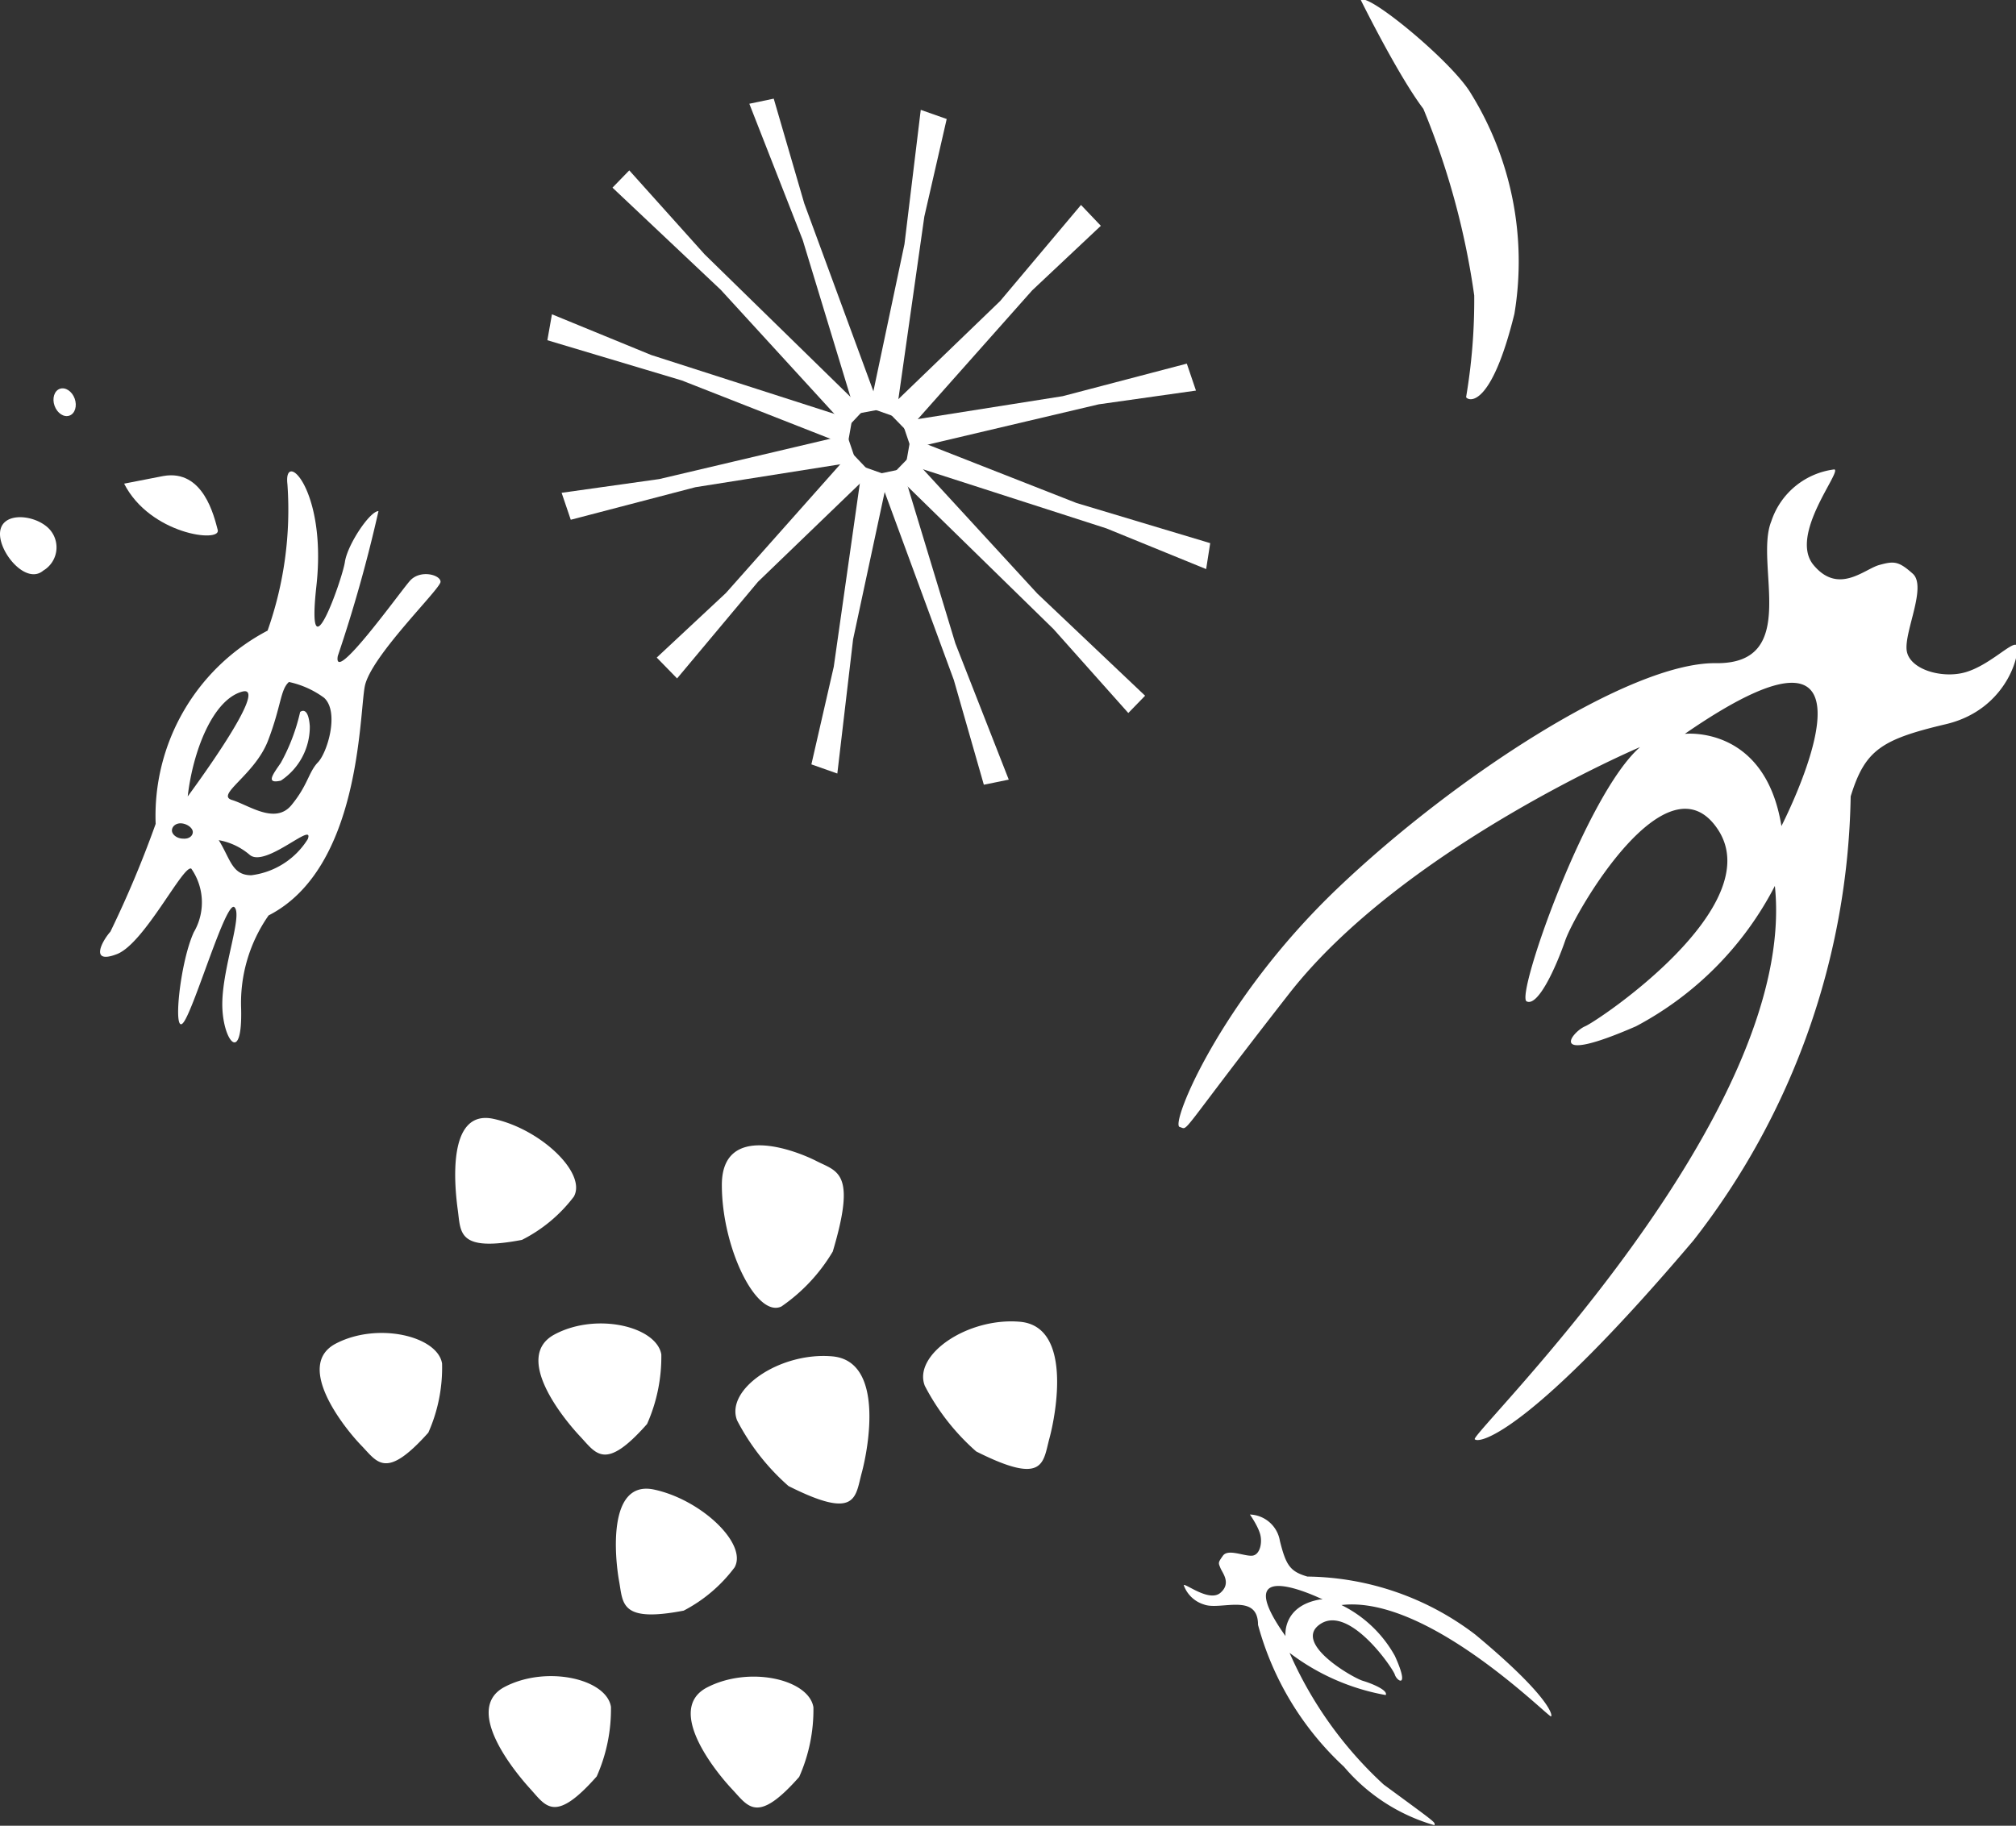<svg xmlns="http://www.w3.org/2000/svg" viewBox="0 0 39.63 35.9"><rect x="0" y="0" width="39.63" height="35.9" fill="#333333" stroke="none"/><defs><style>.cls-1{fill:#fff;}</style></defs><title>food_07</title><g id="圖層_2" data-name="圖層 2"><g id="food_07"><polygon class="cls-1" points="17.3 8.05 16.82 8.14 15.78 4.72 14.73 2.04 15.21 1.94 15.81 4 17.3 8.05"/><polygon class="cls-1" points="16.98 8.06 16.65 8.41 14.17 5.7 12.04 3.69 12.37 3.35 13.85 5 16.98 8.06"/><polygon class="cls-1" points="16.75 8.25 16.66 8.76 13.4 7.48 10.76 6.69 10.85 6.18 12.8 6.98 16.75 8.25"/><polygon class="cls-1" points="16.65 8.55 16.83 9.08 13.67 9.58 11.22 10.22 11.04 9.69 12.96 9.42 16.65 8.55"/><polygon class="cls-1" points="16.73 8.89 17.12 9.3 14.9 11.44 13.31 13.34 12.91 12.93 14.27 11.66 16.73 8.89"/><polygon class="cls-1" points="16.95 9.17 17.46 9.35 16.77 12.57 16.46 15.21 15.95 15.03 16.39 13.11 16.95 9.17"/><polygon class="cls-1" points="17.26 9.32 17.74 9.22 18.78 12.65 19.83 15.33 19.34 15.43 18.75 13.37 17.26 9.32"/><polygon class="cls-1" points="17.57 9.3 17.9 8.96 20.39 11.67 22.51 13.68 22.18 14.02 20.71 12.37 17.57 9.3"/><polygon class="cls-1" points="17.81 9.12 17.9 8.61 21.16 9.89 23.79 10.68 23.71 11.19 21.75 10.39 17.81 9.12"/><polygon class="cls-1" points="17.91 8.82 17.73 8.29 20.89 7.79 23.33 7.15 23.51 7.68 21.6 7.95 17.91 8.82"/><polygon class="cls-1" points="17.83 8.48 17.43 8.07 19.66 5.92 21.25 4.03 21.64 4.44 20.29 5.71 17.83 8.48"/><polygon class="cls-1" points="17.61 8.2 17.1 8.02 17.78 4.8 18.1 2.16 18.61 2.34 18.17 4.26 17.61 8.2"/><path class="cls-1" d="M34.82,10.25c-.34.84.59,2.81-1.09,2.79s-5.15,2.24-7.45,4.44S23,22.11,23.19,22.16s-.09.25,2.15-2.62,6.9-4.85,6.9-4.85c-1.06.92-2.45,4.89-2.23,5s.57-.65.76-1.2,2-3.69,3-2.18-2.35,3.76-2.61,3.87-.79.78,1,0a6.49,6.49,0,0,0,2.73-2.76c.47,4.51-6,10.78-5.9,10.88s1.13-.17,4.3-3.91a14.57,14.57,0,0,0,3.09-8.73c.28-.91.6-1.12,1.87-1.42s1.49-1.52,1.38-1.56-.54.41-1,.54-1.11-.06-1.15-.44.4-1.25.12-1.5-.37-.25-.66-.17-.8.59-1.29,0,.56-1.84.41-1.88A1.5,1.5,0,0,0,34.82,10.25Zm.2,6c-.32-2-1.9-1.82-1.9-1.82C37.55,11.37,35,16.28,35,16.28Z"/><path class="cls-1" d="M26.75,0c.14-.15,1.79,1.21,2.16,1.83a6.28,6.28,0,0,1,.86,4.34c-.45,1.83-.89,1.73-.95,1.64a11.43,11.43,0,0,0,.16-2,15.13,15.13,0,0,0-1-3.67C27.48,1.48,26.75,0,26.75,0Z"/><path class="cls-1" d="M15.5,29.22c1.35.68,1.31.22,1.44-.26s.45-2.2-.58-2.29-2.11.65-1.87,1.26A4.43,4.43,0,0,0,15.5,29.22Z"/><path class="cls-1" d="M16.37,24.61c.47-1.57.09-1.57-.32-1.78s-1.86-.77-1.86.47.68,2.62,1.17,2.39A3.44,3.44,0,0,0,16.37,24.61Z"/><path class="cls-1" d="M19.19,28.54c1.35.68,1.31.22,1.44-.26s.45-2.2-.58-2.29-2.11.65-1.87,1.26A4.43,4.43,0,0,0,19.19,28.54Z"/><path class="cls-1" d="M12.72,28c-.83.94-1,.58-1.32.24s-1.32-1.56-.5-2,2-.16,2.1.39A3.25,3.25,0,0,1,12.72,28Z"/><path class="cls-1" d="M10.26,24.38C9,24.62,9.06,24.24,9,23.8s-.23-2,.7-1.8,1.84,1.07,1.58,1.53A2.94,2.94,0,0,1,10.26,24.38Z"/><path class="cls-1" d="M8.42,28.17c-.84.94-1,.58-1.32.25s-1.32-1.57-.5-2,2-.15,2.09.39A3.14,3.14,0,0,1,8.42,28.17Z"/><path class="cls-1" d="M15.71,34.94c-.83.94-1,.58-1.32.24s-1.32-1.57-.49-2,2-.16,2.09.39A3.25,3.25,0,0,1,15.71,34.94Z"/><path class="cls-1" d="M13.44,31.67c-1.25.24-1.19-.14-1.27-.58s-.24-2,.69-1.8,1.84,1.07,1.58,1.53A2.94,2.94,0,0,1,13.44,31.67Z"/><path class="cls-1" d="M11.73,34.93c-.83.94-1,.58-1.31.24s-1.32-1.57-.5-2,2-.16,2.09.39A3.25,3.25,0,0,1,11.73,34.93Z"/><path class="cls-1" d="M8.05,11.43c-.2.23-1.51,2.06-1.41,1.47a28.32,28.32,0,0,0,.8-2.85c-.17,0-.61.66-.66,1s-.77,2.37-.56.47-.65-2.7-.57-2a7.13,7.13,0,0,1-.39,2.88,4.11,4.11,0,0,0-2.2,3.8,21.06,21.06,0,0,1-.89,2.12c-.17.19-.41.65.13.44S3.6,17,3.76,17.08a1.16,1.16,0,0,1,.05,1.25c-.28.61-.42,2.07-.2,1.77s.84-2.42,1-2.26S4.38,19,4.37,19.72s.4,1.26.37.11A3,3,0,0,1,5.28,18c1.8-.92,1.78-3.91,1.89-4.5s1.49-1.92,1.49-2.06S8.25,11.19,8.05,11.43ZM3.6,16.49c-.12,0-.22-.08-.22-.16s.08-.15.19-.14.22.09.22.17S3.71,16.5,3.6,16.49Zm.09-.83c.1-.88.49-1.9,1.07-2.06S3.69,15.66,3.69,15.66Zm2.36.84a1.53,1.53,0,0,1-1.11.71c-.38,0-.41-.32-.64-.69a1.28,1.28,0,0,1,.61.29C5.22,17.07,6.19,16.13,6.05,16.5ZM6.24,15c-.18.2-.19.44-.51.83s-.84,0-1.17-.1.45-.49.71-1.17.24-1,.41-1.15a1.8,1.8,0,0,1,.69.31C6.68,14,6.43,14.82,6.24,15Z"/><path class="cls-1" d="M5.9,14A3.78,3.78,0,0,1,5.52,15c-.15.22-.31.42,0,.35a1.27,1.27,0,0,0,.57-1.07C6.06,13.86,5.9,14,5.9,14Z"/><path class="cls-1" d="M2.44,9.51c.51,1,1.91,1.17,1.84.91S4,9.22,3.21,9.36Z"/><path class="cls-1" d="M0,10.5c0,.39.52,1,.85.72a.53.53,0,0,0,.05-.88C.59,10.1,0,10.08,0,10.5Z"/><ellipse class="cls-1" cx="1.27" cy="7.91" rx="0.21" ry="0.28" transform="translate(-2.61 0.9) rotate(-19.85)"/><path class="cls-1" d="M23.67,31.55c.32.12,1.06-.24,1.06.4a5.91,5.91,0,0,0,1.69,2.79,3.65,3.65,0,0,0,1.78,1.15c0-.07.09,0-1-.8a7.74,7.74,0,0,1-1.85-2.59,4.39,4.39,0,0,0,1.89.83c.05-.09-.25-.22-.45-.28s-1.4-.75-.83-1.12,1.42.87,1.46,1,.3.29,0-.37a2.43,2.43,0,0,0-1.05-1c1.7-.2,4.08,2.22,4.12,2.19s-.07-.43-1.49-1.61A5.54,5.54,0,0,0,25.7,31c-.34-.1-.42-.22-.54-.7a.62.62,0,0,0-.59-.52s.15.21.2.38,0,.42-.16.43-.47-.14-.57,0-.09.14-.05.24.22.3,0,.49-.7-.2-.72-.15A.61.61,0,0,0,23.67,31.55Zm2.28-.1c-.75.13-.68.72-.68.72C24.09,30.51,26,31.45,26,31.45Z"/></g></g></svg>